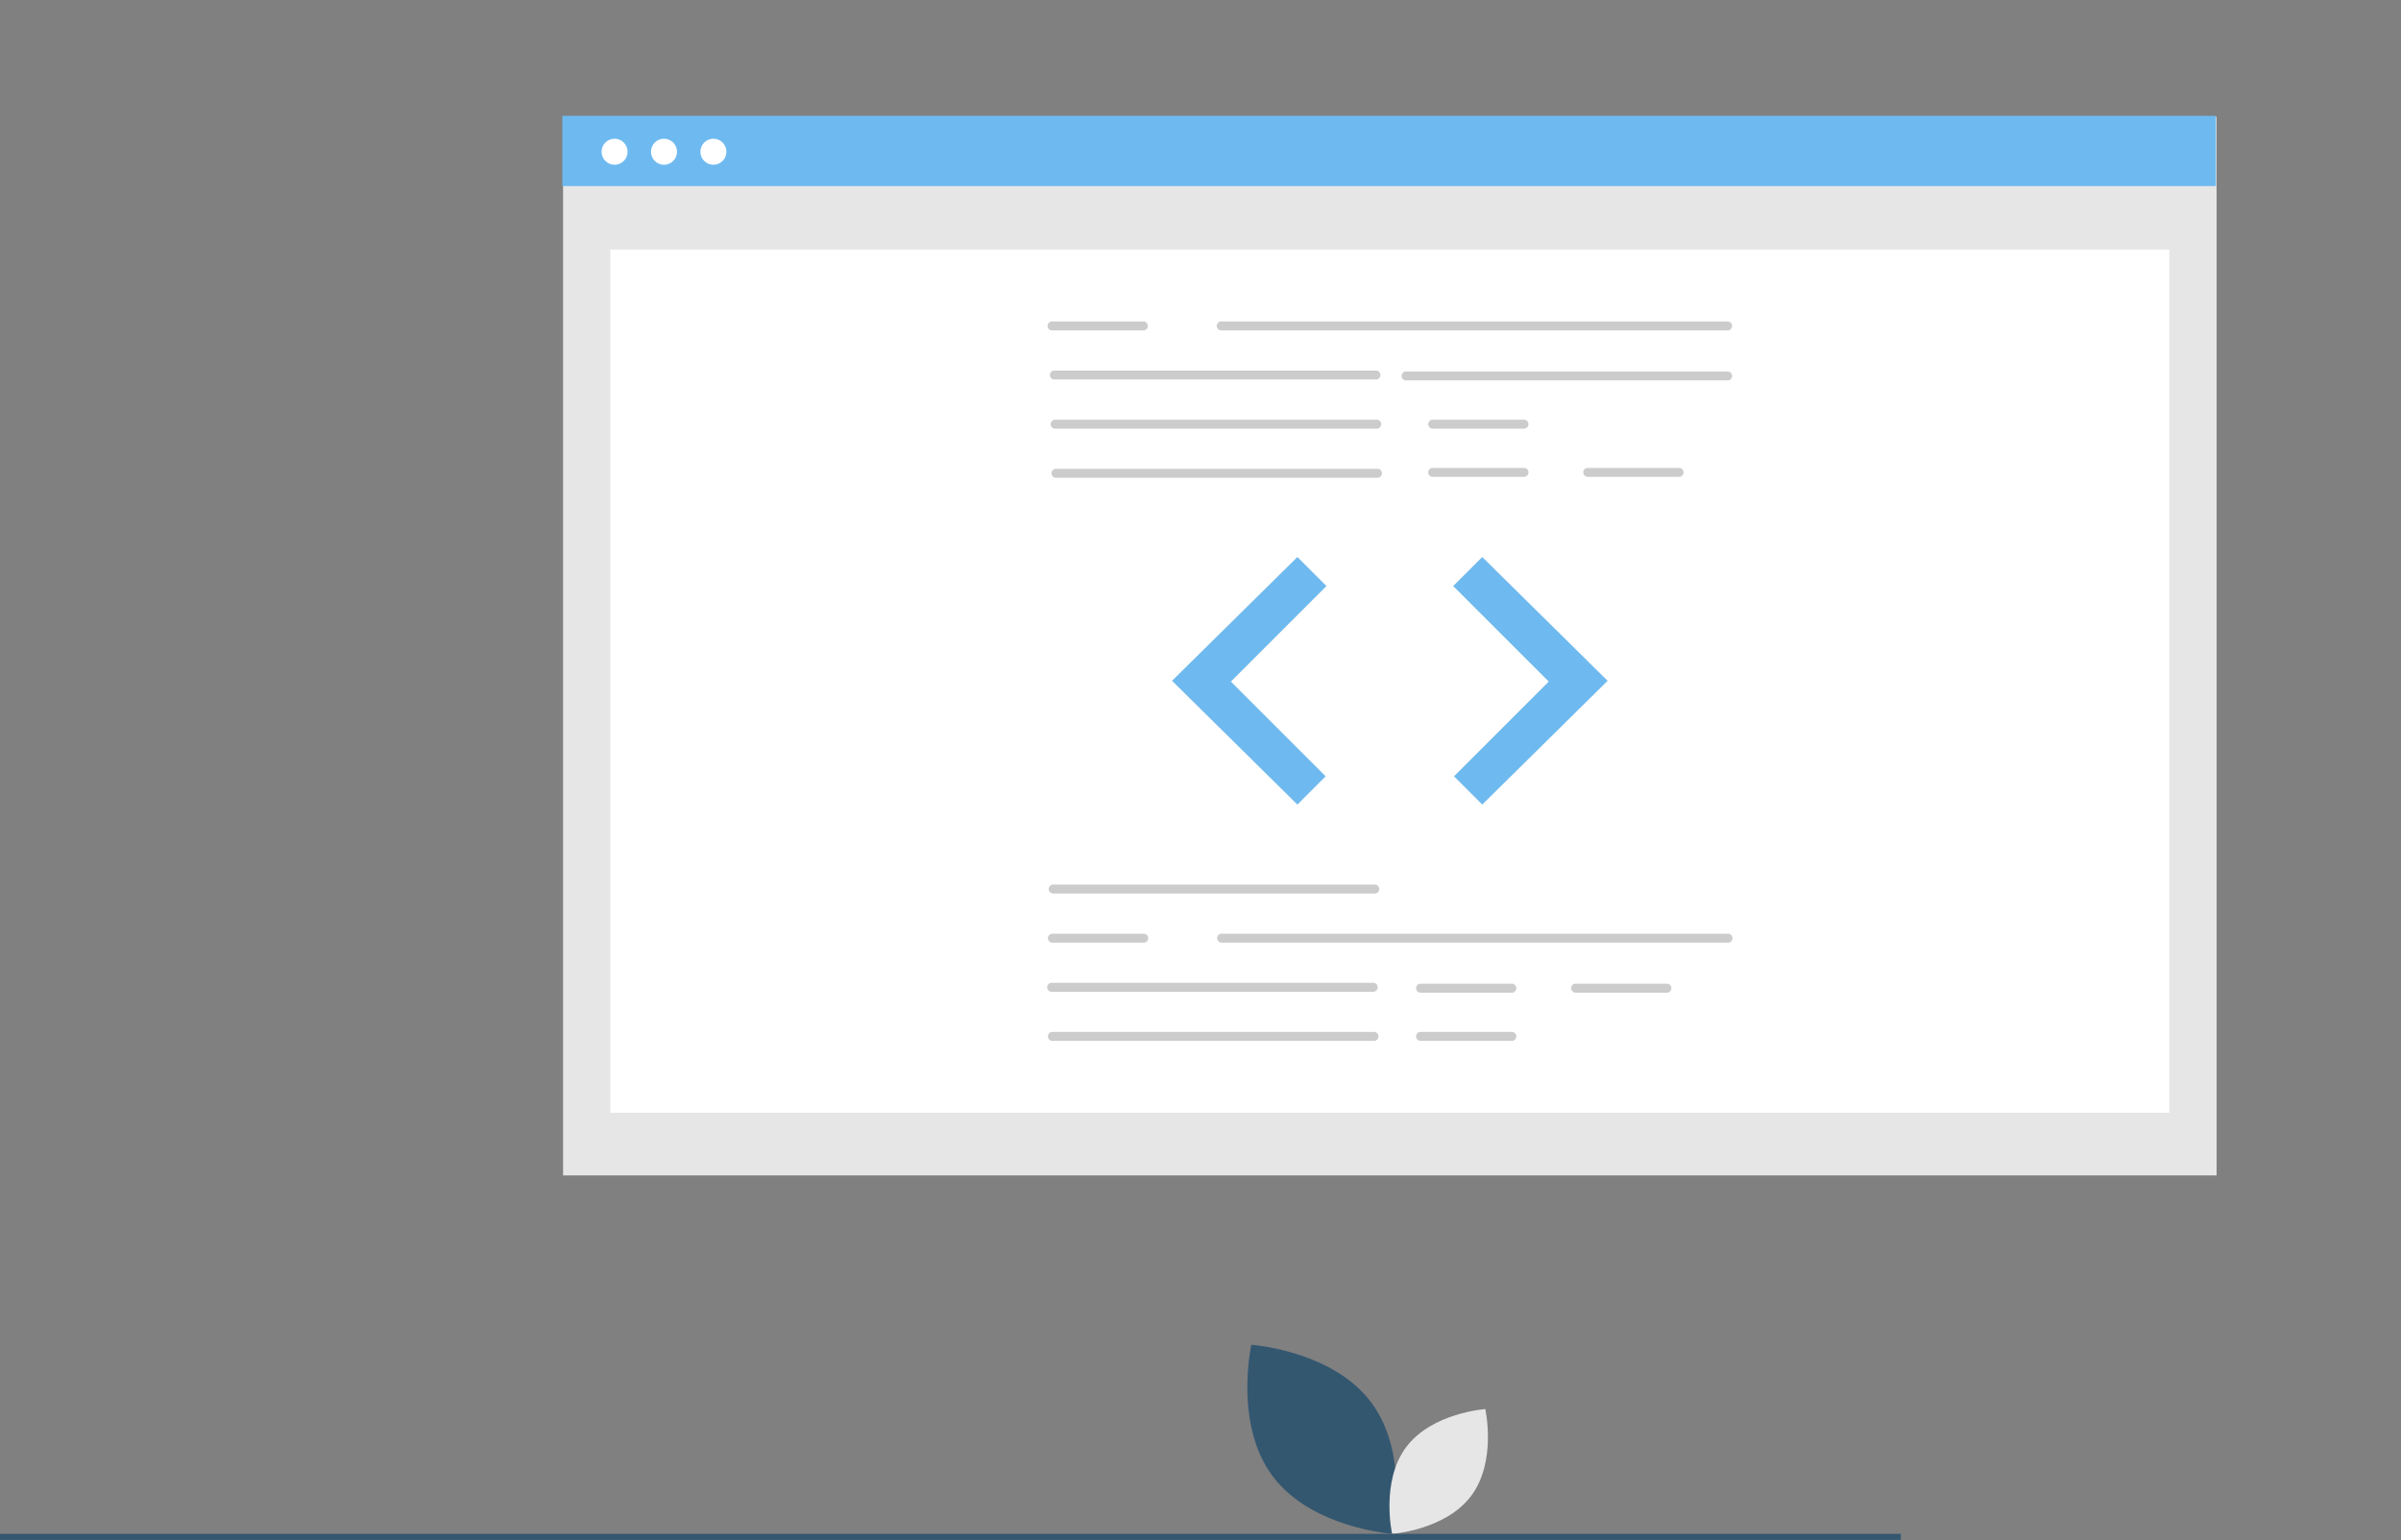 <?xml version="1.0" encoding="UTF-8" standalone="no"?>
<svg
   xmlns:dc="http://purl.org/dc/elements/1.1/"
   xmlns:cc="http://creativecommons.org/ns#"
   xmlns:rdf="http://www.w3.org/1999/02/22-rdf-syntax-ns#"
   xmlns:svg="http://www.w3.org/2000/svg"
   xmlns="http://www.w3.org/2000/svg"
   xmlns:sodipodi="http://sodipodi.sourceforge.net/DTD/sodipodi-0.dtd"
   xmlns:inkscape="http://www.inkscape.org/namespaces/inkscape"
   id="b8c64dc2-e86a-49bc-92bf-164106d9e7fb"
   data-name="Layer 1"
   width="887.873"
   height="569.68"
   viewBox="0 0 887.873 569.68"
   version="1.1"
   sodipodi:docname="web-development-icon.svg"
   inkscape:version="0.92.4 (5da689c313, 2019-01-14)">
  <rect x="0" y="0" width="887.873" height="569.68" fill="#808080" stroke="none"/>
  <defs
     id="defs97" />
  <sodipodi:namedview
     pagecolor="#ffffff"
     bordercolor="#666666"
     borderopacity="1"
     objecttolerance="10"
     gridtolerance="10"
     guidetolerance="10"
     inkscape:pageopacity="0"
     inkscape:pageshadow="2"
     inkscape:window-width="2880"
     inkscape:window-height="1526"
     id="namedview95"
     showgrid="false"
     inkscape:zoom="1.6570705"
     inkscape:cx="314.70349"
     inkscape:cy="258.37803"
     inkscape:window-x="2869"
     inkscape:window-y="-11"
     inkscape:window-maximized="1"
     inkscape:current-layer="b8c64dc2-e86a-49bc-92bf-164106d9e7fb" />
  <title
     id="title2">proud_coder</title>
  <rect
     x="208.219"
     y="43.193"
     width="611.461"
     height="391.607"
     id="rect4"
     style="fill:#e6e6e6" />
  <rect
     x="225.703"
     y="92.311"
     width="576.492"
     height="319.322"
     id="rect6"
     style="fill:#ffffff" />
  <rect
     x="207.958"
     width="611.461"
     height="25.977"
     id="rect8"
     y="42.847"
     style="fill:#6ebaf0;fill-opacity:1" />
  <circle
     cx="227.262"
     cy="56.128"
     r="4.815"
     id="circle10"
     style="fill:#ffffff" />
  <circle
     cx="245.537"
     cy="56.128"
     r="4.815"
     id="circle12"
     style="fill:#ffffff" />
  <circle
     cx="263.812"
     cy="56.128"
     r="4.815"
     id="circle14"
     style="fill:#ffffff" />
  <path
     d="M 639.074,122.219 H 451.387 a 1.666,1.666 0 0 1 0,-3.303 h 187.687 a 1.666,1.666 0 0 1 0,3.303 z"
     id="path16"
     inkscape:connector-curvature="0"
     style="fill:#cccccc" />
  <path
     d="M 509.026,140.387 H 389.694 a 1.666,1.666 0 0 1 0,-3.303 h 119.332 a 1.666,1.666 0 0 1 0,3.303 z"
     id="path18"
     inkscape:connector-curvature="0"
     style="fill:#cccccc" />
  <path
     d="M 639.074,140.717 H 519.742 a 1.666,1.666 0 0 1 0,-3.303 h 119.332 a 1.666,1.666 0 0 1 0,3.303 z"
     id="path20"
     inkscape:connector-curvature="0"
     style="fill:#cccccc" />
  <path
     d="M 509.315,158.554 H 389.983 a 1.666,1.666 0 0 1 0,-3.303 h 119.332 a 1.666,1.666 0 0 1 0,3.303 z"
     id="path22"
     inkscape:connector-curvature="0"
     style="fill:#cccccc" />
  <path
     d="M 509.605,176.722 H 390.273 a 1.666,1.666 0 0 1 0,-3.303 h 119.332 a 1.666,1.666 0 0 1 0,3.303 z"
     id="path24"
     inkscape:connector-curvature="0"
     style="fill:#cccccc" />
  <path
     d="m 563.768,158.554 h -34.178 a 1.666,1.666 0 0 1 0,-3.303 h 34.178 a 1.666,1.666 0 0 1 0,3.303 z"
     id="path26"
     inkscape:connector-curvature="0"
     style="fill:#cccccc" />
  <path
     d="m 563.768,176.391 h -34.178 a 1.666,1.666 0 0 1 0,-3.303 h 34.178 a 1.666,1.666 0 0 1 0,3.303 z"
     id="path28"
     inkscape:connector-curvature="0"
     style="fill:#cccccc" />
  <path
     d="m 621.117,176.391 h -34.178 a 1.666,1.666 0 0 1 0,-3.303 h 34.178 a 1.666,1.666 0 0 1 0,3.303 z"
     id="path30"
     inkscape:connector-curvature="0"
     style="fill:#cccccc" />
  <path
     d="m 423.002,122.219 h -34.178 a 1.666,1.666 0 0 1 0,-3.303 h 34.178 a 1.666,1.666 0 0 1 0,3.303 z"
     id="path32"
     inkscape:connector-curvature="0"
     style="fill:#cccccc" />
  <path
     d="M 508.591,330.525 H 389.259 a 1.666,1.666 0 0 1 0,-3.303 h 119.332 a 1.666,1.666 0 0 1 0,3.303 z"
     id="path34"
     inkscape:connector-curvature="0"
     style="fill:#cccccc" />
  <path
     d="M 508.012,366.86 H 388.68 a 1.666,1.666 0 0 1 0,-3.303 h 119.332 a 1.666,1.666 0 0 1 0,3.303 z"
     id="path36"
     inkscape:connector-curvature="0"
     style="fill:#cccccc" />
  <path
     d="M 508.301,385.027 H 388.97 a 1.666,1.666 0 0 1 0,-3.303 h 119.332 a 1.666,1.666 0 0 1 0,3.303 z"
     id="path38"
     inkscape:connector-curvature="0"
     style="fill:#cccccc" />
  <path
     d="m 559.278,367.19 h -34.178 a 1.666,1.666 0 0 1 0,-3.303 h 34.178 a 1.666,1.666 0 0 1 0,3.303 z"
     id="path40"
     inkscape:connector-curvature="0"
     style="fill:#cccccc" />
  <path
     d="m 559.278,385.027 h -34.178 a 1.666,1.666 0 0 1 0,-3.303 h 34.178 a 1.666,1.666 0 0 1 0,3.303 z"
     id="path42"
     inkscape:connector-curvature="0"
     style="fill:#cccccc" />
  <path
     d="m 616.627,367.19 h -34.178 a 1.666,1.666 0 0 1 0,-3.303 h 34.178 a 1.666,1.666 0 0 1 0,3.303 z"
     id="path44"
     inkscape:connector-curvature="0"
     style="fill:#cccccc" />
  <path
     d="M 639.219,348.693 H 451.532 a 1.666,1.666 0 0 1 0,-3.303 h 187.687 a 1.666,1.666 0 0 1 0,3.303 z"
     id="path46"
     inkscape:connector-curvature="0"
     style="fill:#cccccc" />
  <path
     d="m 423.147,348.693 h -34.178 a 1.666,1.666 0 0 1 0,-3.303 h 34.178 a 1.666,1.666 0 0 1 0,3.303 z"
     id="path48"
     inkscape:connector-curvature="0"
     style="fill:#cccccc" />
  <polygon
     points="547.965,254.748 558.392,244.321 523.345,209.274 558.681,173.938 547.965,163.221 501.622,208.985 "
     id="polygon50"
     transform="translate(-68.193,42.847)"
     style="fill:#e6e6e6" />
  <polygon
     points="616.32,254.748 605.893,244.321 640.939,209.274 605.603,173.938 616.32,163.221 662.662,208.985 "
     id="polygon52"
     transform="translate(-68.193,42.847)"
     style="fill:#e6e6e6" />
  <polygon
     points="547.965,254.748 558.392,244.321 523.345,209.274 558.681,173.938 547.965,163.221 501.622,208.985 "
     id="polygon54"
     transform="translate(-68.193,42.847)"
     style="fill:#6ebaf0;fill-opacity:1" />
  <polygon
     points="616.32,254.748 605.893,244.321 640.939,209.274 605.603,173.938 616.32,163.221 662.662,208.985 "
     id="polygon56"
     transform="translate(-68.193,42.847)"
     style="fill:#6ebaf0;fill-opacity:1" />
  <path
     d="M626.667,711.195c14.42,19.311,44.352,21.344,44.352,21.344s6.554-29.277-7.866-48.588-44.352-21.344-44.352-21.344S612.247,691.884,626.667,711.195Z"
     transform="translate(-156.064 -165.16)"
     fill="#e6e6e6"
     id="path58"
     style="fill:#345770;fill-opacity:1" />
  <path
     d="M700.123,718.455c-9.515,12.743-29.267,14.084-29.267,14.084s-4.324-19.319,5.191-32.062,29.267-14.084,29.267-14.084S709.638,705.712,700.123,718.455Z"
     transform="translate(-156.064 -165.16)"
     fill="#e6e6e6"
     id="path60" />
  <rect
     y="567.379"
     width="702.906"
     height="2.241"
     fill="#3f3d56"
     id="rect92"
     style="fill:#345770;fill-opacity:1" />
</svg>
